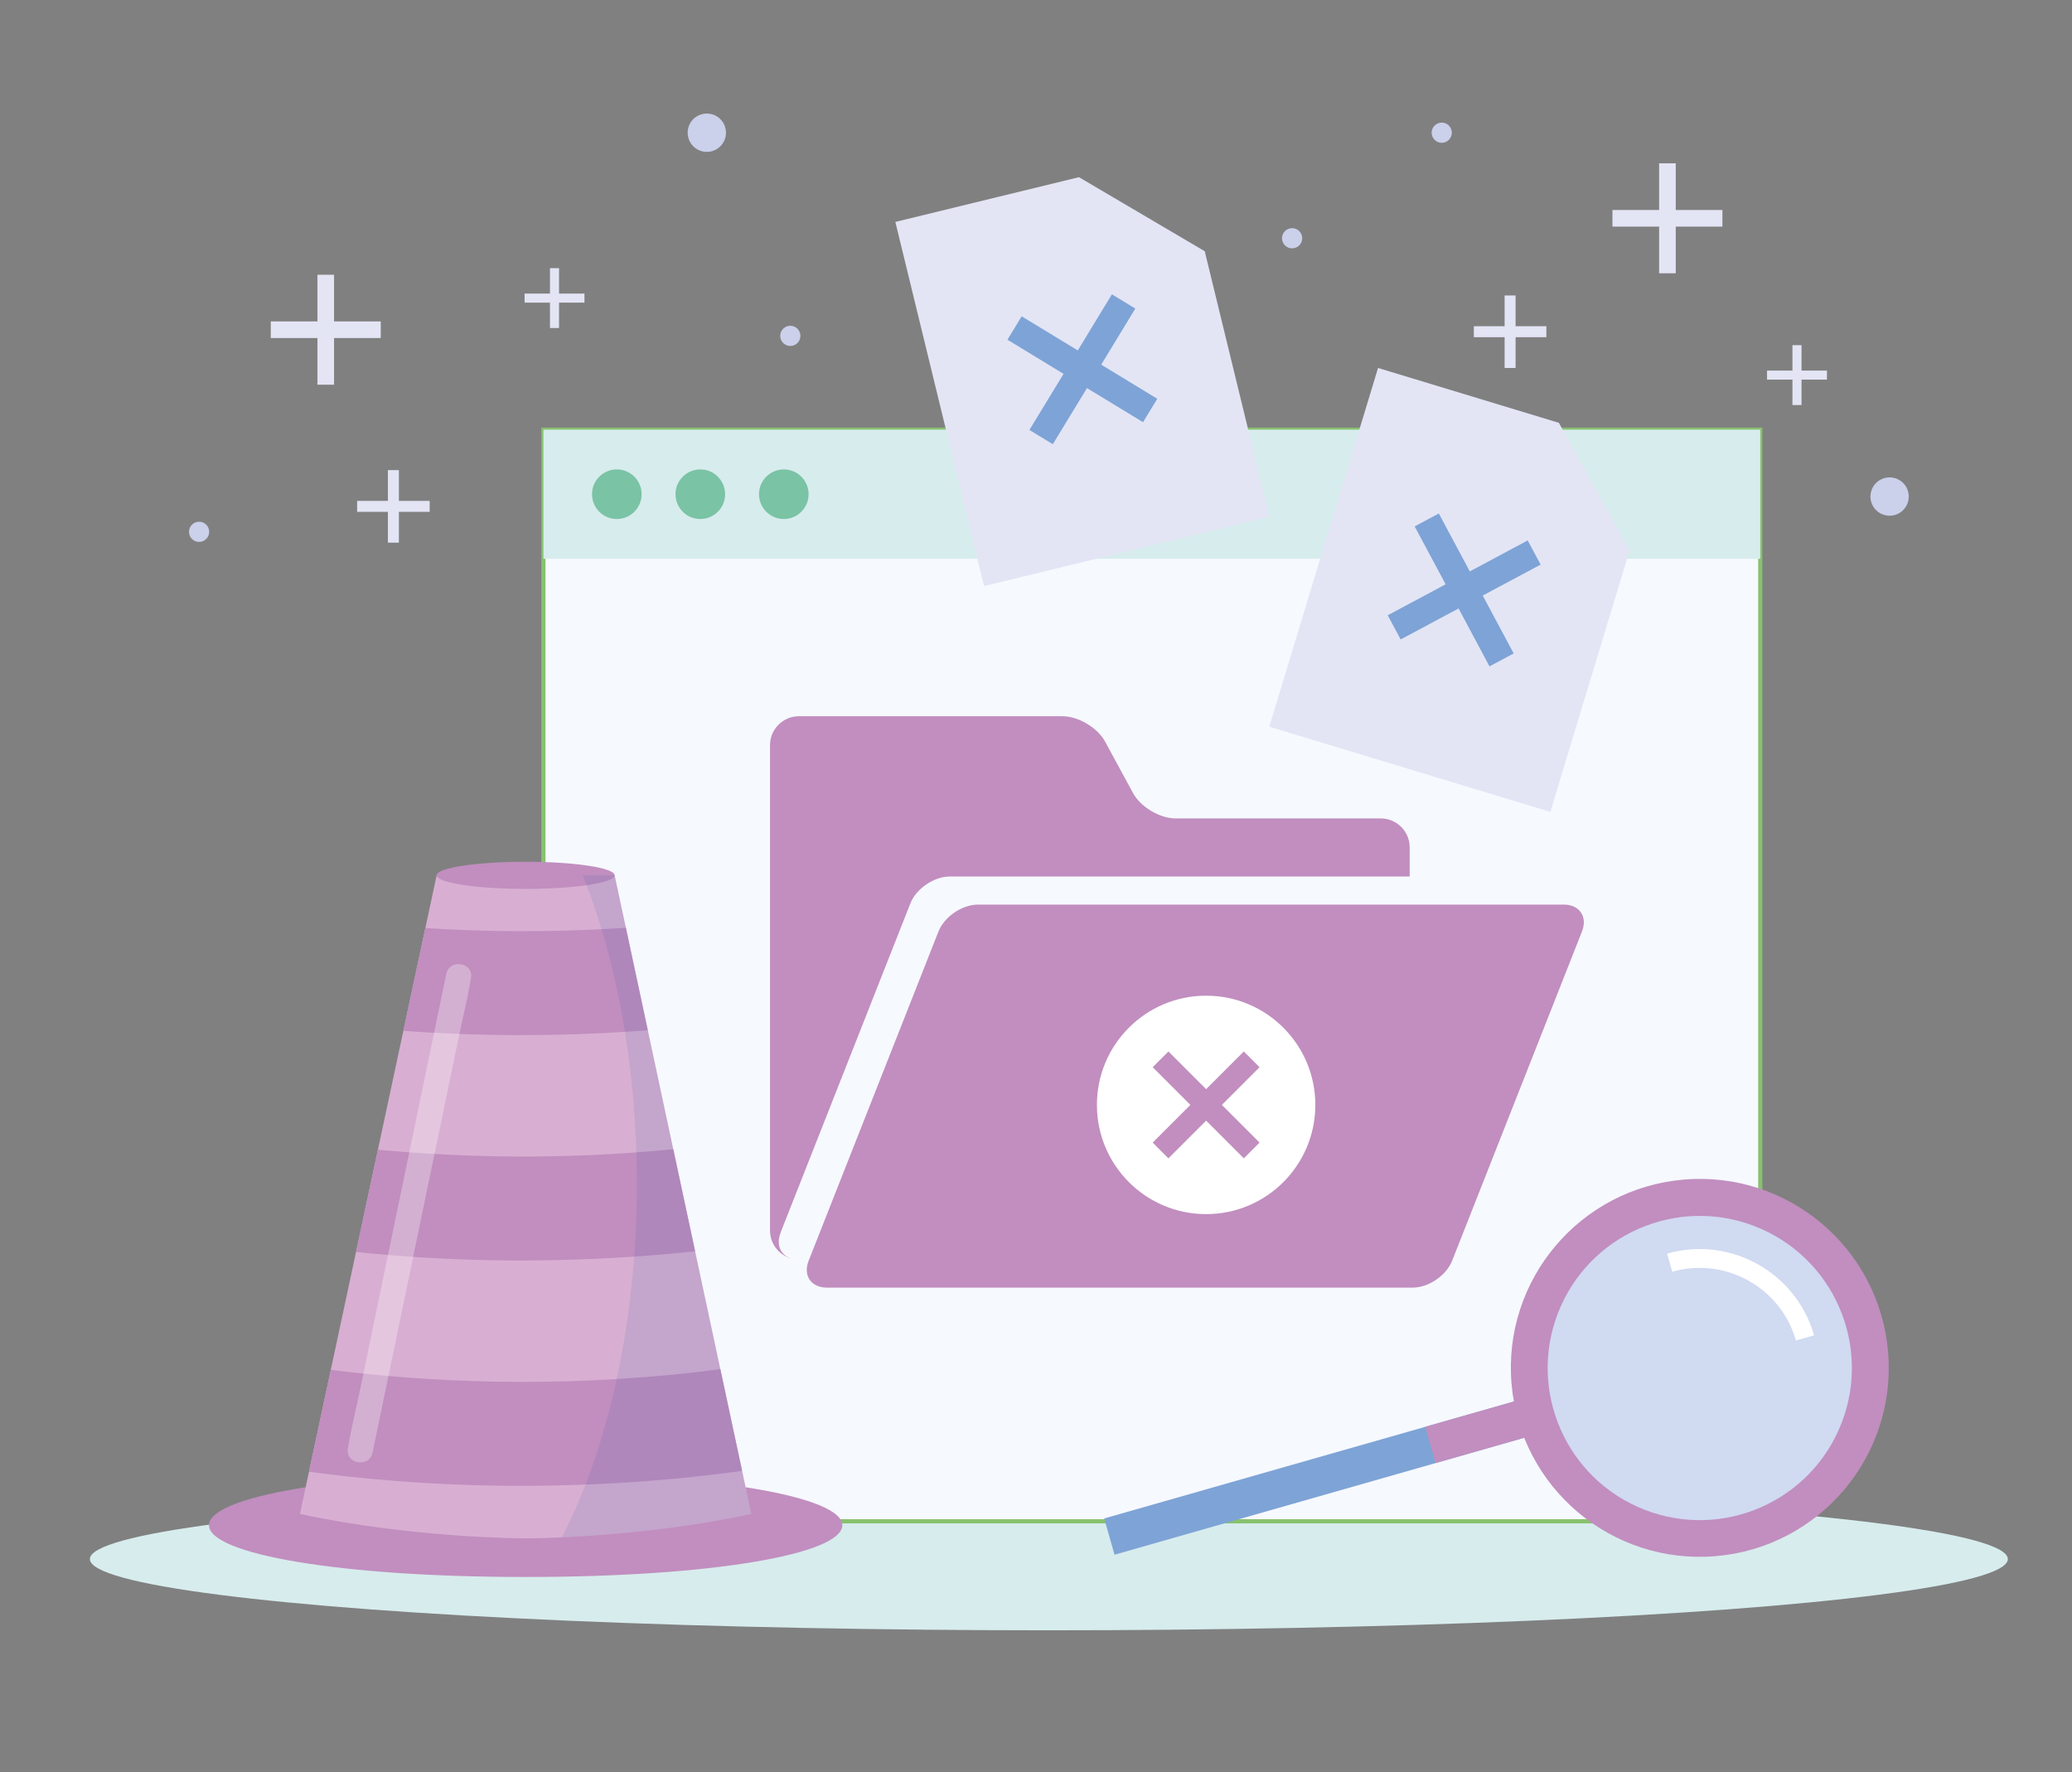 <?xml version="1.0" encoding="UTF-8"?>
<svg id="cards" xmlns="http://www.w3.org/2000/svg" xmlns:xlink="http://www.w3.org/1999/xlink" viewBox="0 0 496.32 424.5">
  <rect x="0" y="0" width="496.32" height="424.5" fill="#808080" stroke="none"/>
  <defs>
    <style>
      .cls-1 {
        fill: #7ea3d6;
      }

      .cls-1, .cls-2, .cls-3, .cls-4, .cls-5, .cls-6, .cls-7, .cls-8, .cls-9, .cls-10, .cls-11 {
        stroke-width: 0px;
      }

      .cls-2 {
        fill: #d0daf1;
      }

      .cls-3 {
        fill: #d7eced;
      }

      .cls-12 {
        clip-path: url(#clippath);
      }

      .cls-4 {
        fill: none;
      }

      .cls-5 {
        fill: #7ac3a5;
      }

      .cls-13 {
        fill: #f6f9fe;
        stroke: #88c16f;
        stroke-miterlimit: 10;
      }

      .cls-14 {
        opacity: .3;
      }

      .cls-6 {
        fill: #c18ebf;
      }

      .cls-7 {
        fill: #0f4899;
        opacity: .1;
      }

      .cls-8 {
        fill: #e3e5f5;
      }

      .cls-9 {
        fill: #fff;
      }

      .cls-10 {
        fill: #cbd0eb;
      }

      .cls-11 {
        fill: #d8afd2;
      }
    </style>
    <clipPath id="clippath">
      <path class="cls-4" d="M147.23,209.67h-42.64l-32.74,152.97c27.15,5.85,54.06,5.85,54.06,5.85,0,0,26.91,0,54.06-5.85l-32.74-152.97Z"/>
    </clipPath>
  </defs>
  <ellipse class="cls-3" cx="251.24" cy="373.45" rx="229.71" ry="17.06"/>
  <g>
    <g>
      <rect class="cls-13" x="130.17" y="102.92" width="291.48" height="261.48"/>
      <rect class="cls-3" x="130.17" y="102.92" width="291.48" height="30.92"/>
    </g>
    <g>
      <path class="cls-5" d="M153.69,118.38c0,3.28-2.66,5.94-5.94,5.94s-5.94-2.66-5.94-5.94,2.66-5.94,5.94-5.94,5.94,2.66,5.94,5.94Z"/>
      <path class="cls-5" d="M173.69,118.38c0,3.28-2.66,5.94-5.94,5.94s-5.94-2.66-5.94-5.94,2.66-5.94,5.94-5.94,5.94,2.66,5.94,5.94Z"/>
      <path class="cls-5" d="M193.69,118.38c0,3.28-2.66,5.94-5.94,5.94s-5.94-2.66-5.94-5.94,2.66-5.94,5.94-5.94,5.94,2.66,5.94,5.94Z"/>
    </g>
  </g>
  <g>
    <g>
      <path class="cls-6" d="M378.94,223.12c1.4-3.54-.58-6.44-4.38-6.44h-140.3c-3.81,0-8.06,2.9-9.46,6.44l-31.1,78.87c-1.4,3.54.58,6.44,4.38,6.44h140.3c3.81,0,8.06-2.9,9.46-6.44l31.1-78.87Z"/>
      <path class="cls-6" d="M186.97,295.26l31.1-78.87c1.4-3.54,5.65-6.44,9.46-6.44h110.14v-6.99c0-3.81-3.11-6.92-6.92-6.92h-49.13c-3.81,0-8.41-2.74-10.22-6.08l-6.69-12.32c-1.82-3.35-6.42-6.08-10.22-6.08h-63.12c-3.81,0-6.92,3.11-6.92,6.92v116.3c0,3.34,2.4,6.15,5.57,6.79-2.9-.61-4.25-3.21-3.03-6.3Z"/>
    </g>
    <path class="cls-9" d="M288.91,238.5c-14.45,0-26.16,11.71-26.16,26.16s11.71,26.16,26.16,26.16,26.16-11.71,26.16-26.16-11.71-26.16-26.16-26.16ZM301.71,273.69l-3.77,3.77-9.03-9.03-9.03,9.03-3.77-3.77,9.03-9.03-9.03-9.03,3.77-3.77,9.03,9.03,9.03-9.03,3.77,3.77-9.03,9.03,9.03,9.03Z"/>
  </g>
  <g>
    <g>
      <g>
        <path class="cls-6" d="M201.76,365.35c0,6.85-30.88,12.39-75.85,12.39s-75.85-5.55-75.85-12.39,30.88-12.39,75.85-12.39,75.85,5.55,75.85,12.39Z"/>
        <path class="cls-11" d="M147.23,209.67h-42.64l-32.74,152.97c27.15,5.85,54.06,5.85,54.06,5.85,0,0,26.91,0,54.06-5.85l-32.74-152.97Z"/>
        <ellipse class="cls-6" cx="125.91" cy="209.67" rx="21.32" ry="3.25"/>
        <g class="cls-12">
          <g>
            <path class="cls-6" d="M124.98,355.91c-43.89,0-73.53-7.34-75.37-7.8l6.11-24.05-3.05,12.02,3.04-12.03c.63.16,63.89,15.66,141.09-.13l4.97,24.31c-28.11,5.75-54.31,7.67-76.78,7.67Z"/>
            <path class="cls-6" d="M124.98,301.93c-43.89,0-73.53-7.34-75.37-7.8l6.11-24.05-3.05,12.02,3.04-12.03c.63.16,63.89,15.66,141.09-.13l4.97,24.31c-28.11,5.75-54.31,7.67-76.78,7.67Z"/>
            <path class="cls-6" d="M124.98,247.95c-43.89,0-73.53-7.34-75.37-7.8l6.11-24.05-3.05,12.02,3.04-12.03c.63.16,63.89,15.66,141.09-.13l4.97,24.31c-28.11,5.75-54.31,7.67-76.78,7.67Z"/>
          </g>
        </g>
      </g>
      <path class="cls-7" d="M152.56,283.47c0,33.26-6.88,63.3-17.96,84.76,10.11-.46,27.68-1.79,45.37-5.6l-32.74-152.97h-7.64c8.11,20.22,12.97,45.88,12.97,73.81Z"/>
    </g>
    <g class="cls-14">
      <path class="cls-9" d="M106.91,233.27c-.78,3.76-1.56,7.52-2.34,11.28-1.87,9.03-3.74,18.06-5.62,27.09-2.28,10.98-4.55,21.95-6.83,32.93-1.96,9.45-3.92,18.89-5.87,28.34-.95,4.57-2.12,9.16-2.86,13.77-.01.06-.03.13-.04.19-.78,3.78,5.11,4.85,5.89,1.08.78-3.76,1.56-7.52,2.34-11.28,1.87-9.03,3.74-18.06,5.62-27.09,2.28-10.98,4.55-21.95,6.83-32.93,1.96-9.45,3.92-18.89,5.87-28.34.95-4.57,2.12-9.16,2.86-13.77.01-.06.03-.13.04-.19.78-3.78-5.11-4.85-5.89-1.08h0Z"/>
    </g>
  </g>
  <g>
    <g>
      <rect class="cls-1" x="262.93" y="343.34" width="147.04" height="9.03" transform="translate(-82.57 105.73) rotate(-15.93)"/>
      <rect class="cls-6" x="341.38" y="332.36" width="67.05" height="9.03" transform="translate(-78.08 115.86) rotate(-15.93)"/>
    </g>
    <g>
      <g>
        <circle class="cls-6" cx="407.15" cy="327.67" r="45.26" transform="translate(-26.28 35.65) rotate(-4.86)"/>
        <circle class="cls-2" cx="407.15" cy="327.67" r="36.43" transform="translate(-57.91 566.12) rotate(-65.97)"/>
      </g>
      <path class="cls-9" d="M434.53,319.85l-4.34,1.24c-3.63-12.71-16.92-20.09-29.62-16.47l-1.24-4.34c15.1-4.31,30.9,4.47,35.21,19.57Z"/>
    </g>
  </g>
  <g>
    <g>
      <polygon class="cls-8" points="373.41 101.28 330.09 88.14 304.04 174.07 371.36 194.47 390.34 131.87 373.41 101.28"/>
      <polygon class="cls-1" points="369.04 135.24 365.94 129.45 352.07 136.87 344.65 123 338.86 126.09 346.28 139.96 332.41 147.38 335.51 153.17 349.38 145.75 356.79 159.62 362.58 156.52 355.17 142.65 369.04 135.24"/>
    </g>
    <g>
      <polygon class="cls-8" points="258.45 42.44 214.47 53.16 235.72 140.39 304.06 123.74 288.58 60.18 258.45 42.44"/>
      <polygon class="cls-1" points="271.95 73.91 266.34 70.5 258.17 83.94 244.73 75.77 241.32 81.37 254.76 89.55 246.58 102.99 252.19 106.4 260.37 92.96 273.8 101.13 277.21 95.52 263.78 87.35 271.95 73.91"/>
    </g>
  </g>
  <g>
    <polygon class="cls-8" points="412.58 50.3 401.4 50.3 401.4 39.12 397.42 39.12 397.42 50.3 386.24 50.3 386.24 54.28 397.42 54.28 397.42 65.46 401.4 65.46 401.4 54.28 412.58 54.28 412.58 50.3"/>
    <polygon class="cls-8" points="437.62 88.77 431.53 88.77 431.53 82.68 429.36 82.68 429.36 88.77 423.27 88.77 423.27 90.93 429.36 90.93 429.36 97.02 431.53 97.02 431.53 90.93 437.62 90.93 437.62 88.77"/>
    <polygon class="cls-8" points="370.41 78.14 363.04 78.14 363.04 70.77 360.41 70.77 360.41 78.14 353.04 78.14 353.04 80.77 360.41 80.77 360.41 88.14 363.04 88.14 363.04 80.77 370.41 80.77 370.41 78.14"/>
    <polygon class="cls-8" points="91.2 76.99 80.02 76.99 80.02 65.81 76.04 65.81 76.04 76.99 64.86 76.99 64.86 80.97 76.04 80.97 76.04 92.15 80.02 92.15 80.02 80.97 91.2 80.97 91.2 76.99"/>
    <polygon class="cls-8" points="140 70.32 133.91 70.32 133.91 64.23 131.74 64.23 131.74 70.32 125.66 70.32 125.66 72.49 131.74 72.49 131.74 78.57 133.91 78.57 133.91 72.49 140 72.49 140 70.32"/>
    <polygon class="cls-8" points="102.92 119.98 95.55 119.98 95.55 112.61 92.92 112.61 92.92 119.98 85.55 119.98 85.55 122.6 92.92 122.6 92.92 129.98 95.55 129.98 95.55 122.6 102.92 122.6 102.92 119.98"/>
  </g>
  <g>
    <path class="cls-10" d="M347.77,31.79c0,1.34-1.09,2.42-2.42,2.42s-2.42-1.09-2.42-2.42,1.08-2.42,2.42-2.42,2.42,1.09,2.42,2.42Z"/>
    <path class="cls-10" d="M457.22,118.94c0,2.53-2.05,4.59-4.59,4.59s-4.59-2.05-4.59-4.59,2.05-4.59,4.59-4.59,4.59,2.05,4.59,4.59Z"/>
    <path class="cls-10" d="M311.93,57.07c0,1.34-1.09,2.42-2.42,2.42s-2.42-1.09-2.42-2.42,1.08-2.42,2.42-2.42,2.42,1.09,2.42,2.42Z"/>
    <path class="cls-10" d="M173.9,31.79c0,2.53-2.05,4.59-4.59,4.59s-4.59-2.05-4.59-4.59,2.05-4.59,4.59-4.59,4.59,2.05,4.59,4.59Z"/>
    <path class="cls-10" d="M191.73,80.45c0,1.34-1.09,2.42-2.42,2.42s-2.42-1.09-2.42-2.42,1.08-2.42,2.42-2.42,2.42,1.09,2.42,2.42Z"/>
    <path class="cls-10" d="M50.11,127.39c0,1.34-1.09,2.42-2.42,2.42s-2.42-1.09-2.42-2.42,1.08-2.42,2.42-2.42,2.42,1.09,2.42,2.42Z"/>
  </g>
</svg>
